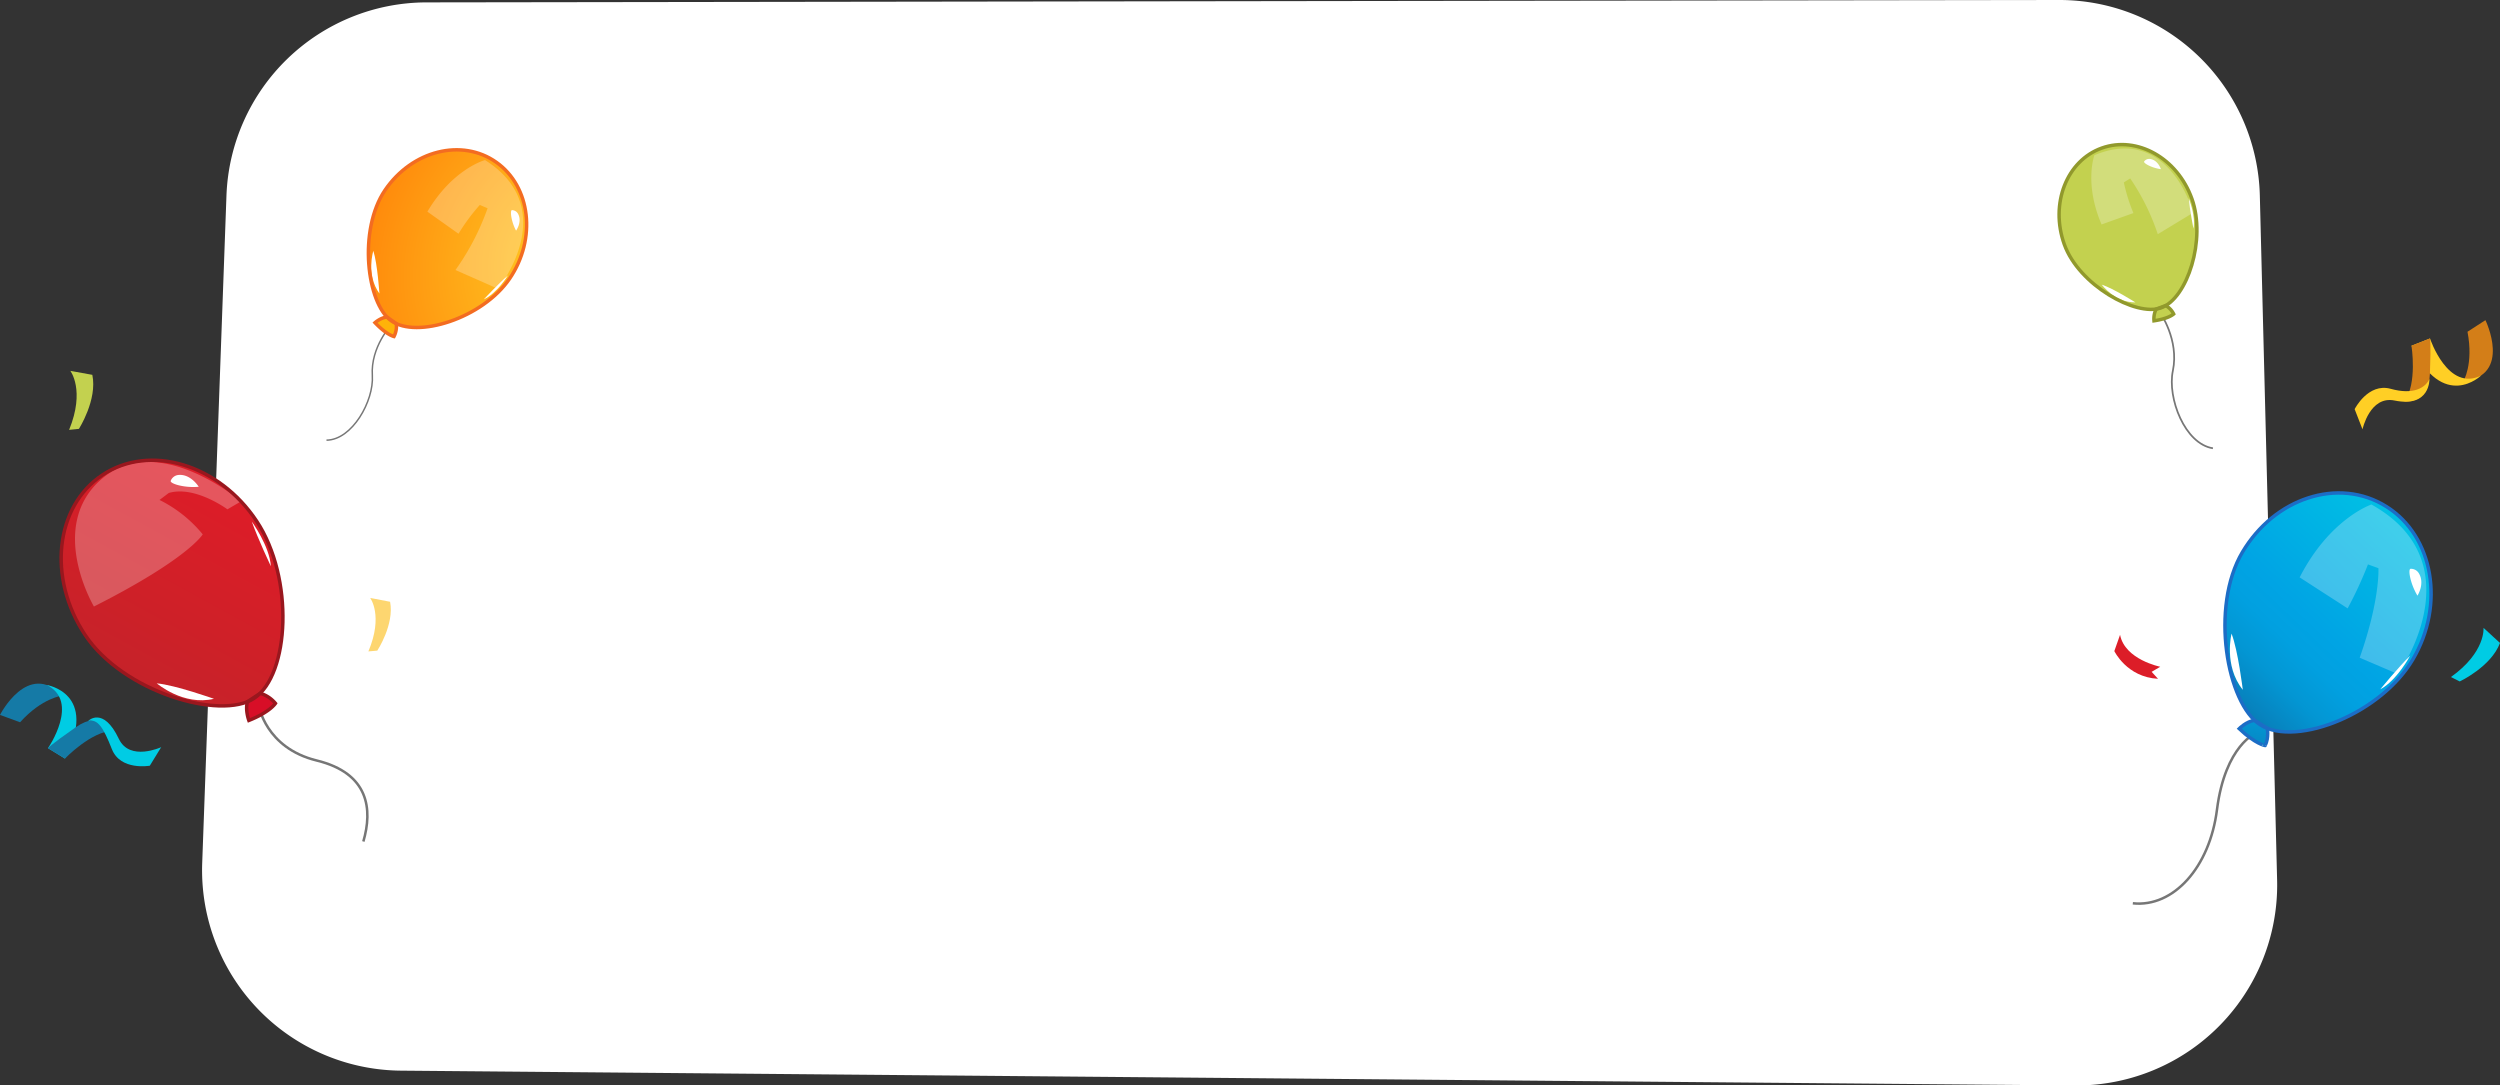 <svg xmlns="http://www.w3.org/2000/svg" xmlns:xlink="http://www.w3.org/1999/xlink" width="1435.095" height="623.094" viewBox="0 0 1435.095 623.094">
  <rect x="0" y="0" width="1435.095" height="623.094" fill="#333333" stroke="none"/>
  <defs>
    <linearGradient id="linear-gradient" x1="0.94" y1="-0.091" x2="-0.176" y2="1.145" gradientUnits="objectBoundingBox">
      <stop offset="0" stop-color="#00cce4"/>
      <stop offset="0.48" stop-color="#00a4e4"/>
      <stop offset="0.56" stop-color="#01a0e0"/>
      <stop offset="0.65" stop-color="#0396d3"/>
      <stop offset="0.74" stop-color="#0783be"/>
      <stop offset="0.83" stop-color="#0c6aa1"/>
      <stop offset="0.92" stop-color="#124a7c"/>
      <stop offset="1" stop-color="#192956"/>
    </linearGradient>
    <linearGradient id="linear-gradient-2" x1="3.234" y1="-9.526" x2="-0.764" y2="5.165" xlink:href="#linear-gradient"/>
    <radialGradient id="radial-gradient" cx="1.006" cy="0.332" r="1.701" gradientTransform="matrix(0.967, 0.508, -0.649, 0.981, 0.487, -0.22)" gradientUnits="objectBoundingBox">
      <stop offset="0.01" stop-color="#ffcf25"/>
      <stop offset="0.89" stop-color="#ff6b00"/>
    </radialGradient>
    <linearGradient id="linear-gradient-3" x1="-33.115" y1="32.878" x2="-32.022" y2="32.878" gradientUnits="objectBoundingBox">
      <stop offset="0" stop-color="#ff9827"/>
      <stop offset="1" stop-color="#ffb309"/>
    </linearGradient>
    <linearGradient id="linear-gradient-4" x1="0.696" y1="0.153" x2="0.159" y2="1.208" gradientUnits="objectBoundingBox">
      <stop offset="0" stop-color="#dc1d28"/>
      <stop offset="1" stop-color="#ba2529"/>
    </linearGradient>
    <linearGradient id="linear-gradient-5" x1="18.963" y1="-8.403" x2="18.963" y2="-8.972" gradientUnits="objectBoundingBox">
      <stop offset="0" stop-color="#d80e27"/>
      <stop offset="0.99" stop-color="#f12e44"/>
    </linearGradient>
  </defs>
  <g id="Group_1242" data-name="Group 1242" transform="translate(-248 -2393)">
    <g id="Frame" transform="translate(363.997 2393)">
      <g id="Layer_3" data-name="Layer 3">
        <path id="Path_3797" data-name="Path 3797" d="M14,112.28.08,495.33a115.07,115.07,0,0,0,114,119.26l961,8.5a115.08,115.08,0,0,0,116.07-118l-9.92-392.92A115.1,115.1,0,0,0,1066,0L128.85,1.37A115.09,115.09,0,0,0,14,112.28Z" fill="#fff"/>
      </g>
    </g>
    <g id="Balloon_Right" transform="translate(1428.995 2474.992)">
      <g id="Layer_2" data-name="Layer 2">
        <g id="Layer_3-2" data-name="Layer 3">
          <path id="Path_3749" data-name="Path 3749" d="M58.84,97.26s11.21,15.69,7.47,33.6c-3.27,15.65,6.89,42,23,44.47" fill="none" stroke="#767676" stroke-miterlimit="10" stroke-width="1.01"/>
          <path id="Path_3750" data-name="Path 3750" d="M77.24,32.12c8.33,23.31-2.61,57.22-17.72,62.62C45.07,99.91,12.33,81.61,4,58.3S5.31,10.22,25.53,3,68.91,8.8,77.24,32.12Z" fill="#c3d14f" fill-rule="evenodd"/>
          <path id="Path_3751" data-name="Path 3751" d="M55.48,102.16a12.66,12.66,0,0,1,1.24-6.74l5.47-2a11.26,11.26,0,0,1,4.58,4.84S64,100.91,55.48,102.16Z" fill="#c3d14f" fill-rule="evenodd"/>
          <path id="Path_3752" data-name="Path 3752" d="M55.48,102.16a12.66,12.66,0,0,1,1.24-6.74l5.47-2a11.26,11.26,0,0,1,4.58,4.84S64,100.91,55.48,102.16Z" fill="none" stroke="#91992c" stroke-miterlimit="10" stroke-width="2" fill-rule="evenodd"/>
          <path id="Path_3753" data-name="Path 3753" d="M49.83,10.69c-.64.93,4.38,3.75,9.62,4.42,0,0-1.61-5.12-6.08-5.83a3.6,3.6,0,0,0-3.54,1.41Z" fill="#fff" fill-rule="evenodd"/>
          <path id="Path_3754" data-name="Path 3754" d="M78.12,49.29S76,38.4,75.43,31.86C75.43,31.86,79.61,42.14,78.12,49.29Z" fill="#fff" fill-rule="evenodd"/>
          <path id="Path_3755" data-name="Path 3755" d="M25.48,81.4S33,91.69,44.82,91.6C44.82,91.6,32.07,83.54,25.48,81.4Z" fill="#fff" fill-rule="evenodd"/>
          <path id="Path_3756" data-name="Path 3756" d="M21.26,7.11s-6,16.15,4.12,39.75l18.29-6.54a101.749,101.749,0,0,1-5.51-17.6l3.66-2.29a128.69,128.69,0,0,1,15.83,32L77.84,40.2C77,35.47,62.16-10.09,21.26,7.11Z" fill="#fff" fill-rule="evenodd" opacity="0.25"/>
          <path id="Path_3757" data-name="Path 3757" d="M77.24,32.12c8.33,23.31-2.61,57.22-17.72,62.62C45.07,99.91,12.33,81.61,4,58.3S5.31,10.22,25.53,3,68.91,8.8,77.24,32.12Z" fill="none" stroke="#91992c" stroke-miterlimit="10" stroke-width="2" fill-rule="evenodd"/>
          <path id="Path_3758" data-name="Path 3758" d="M114.35,338.58s-18,7-22.72,44.22c-4.17,33.09-25,56.22-48.31,53.73" fill="none" stroke="#767676" stroke-miterlimit="10" stroke-width="1.45"/>
          <path id="Path_3759" data-name="Path 3759" d="M204,296.67c-9.08,15.31-25.21,27.6-41.73,34.72-17.48,7.54-35.35,9.29-45.71,2.75-19.28-12.18-29-67.7-10.32-99.17,9.24-15.58,22.95-26.33,37.73-31.12,15.11-4.94,31.3-3.66,45,5C215.91,225.83,222.66,265.19,204,296.67Z" fill-rule="evenodd" fill="url(#linear-gradient)"/>
          <path id="Path_3760" data-name="Path 3760" d="M104.4,336.29s4-4.11,8.8-4.8l7.3,4.6s1.06,5.36-1.23,9.89C119.27,346,113.78,345.19,104.4,336.29Z" fill-rule="evenodd" fill="url(#linear-gradient-2)"/>
          <path id="Path_3761" data-name="Path 3761" d="M104.4,336.29s4-4.11,8.8-4.8l7.3,4.6s1.06,5.36-1.23,9.89C119.27,346,113.78,345.19,104.4,336.29Z" fill="none" stroke="#1c6dc6" stroke-miterlimit="10" stroke-width="2" fill-rule="evenodd"/>
          <path id="Path_3762" data-name="Path 3762" d="M202.79,244.51c-1.65.12-.19,8.65,3.93,15.43,0,0,4.3-6.66.95-12.58a5.35,5.35,0,0,0-4.88-2.85Z" fill="#fff" fill-rule="evenodd"/>
          <path id="Path_3763" data-name="Path 3763" d="M185.35,313.7s10.38-12.63,17.24-19.39C202.59,294.31,194.84,308.78,185.35,313.7Z" fill="#fff" fill-rule="evenodd"/>
          <path id="Path_3764" data-name="Path 3764" d="M100,281.72S95.35,300.1,106.46,314C106.46,314,103.74,291.45,100,281.72Z" fill="#fff" fill-rule="evenodd"/>
          <path id="Path_3765" data-name="Path 3765" d="M180.28,207.61s-23.87,8-41.19,41.84l27.55,17.79A227.436,227.436,0,0,0,178.31,242l6,2.17s1.05,18-10.75,51.4l21.83,9.33C199.93,299.46,237.79,239.66,180.28,207.61Z" fill="#fff" fill-rule="evenodd" opacity="0.25"/>
          <path id="Path_3766" data-name="Path 3766" d="M204,296.67c-9.08,15.31-25.21,27.6-41.73,34.72-17.48,7.54-35.35,9.29-45.71,2.75-19.28-12.18-29-67.7-10.32-99.17,9.24-15.58,22.95-26.33,37.73-31.12,15.11-4.94,31.3-3.66,45,5C215.91,225.83,222.66,265.19,204,296.67Z" fill="none" stroke="#1c6dc6" stroke-miterlimit="10" stroke-width="2" fill-rule="evenodd"/>
          <path id="Path_3767" data-name="Path 3767" d="M235.44,108.45l10.3-6.66S261.25,133.55,233,137C233,137,239.05,127.19,235.44,108.45Z" fill="#d37e18"/>
          <path id="Path_3768" data-name="Path 3768" d="M213.92,112.3s10.27,31,29.45,21.19c0,0-21.75,21.26-40.09-17Z" fill="#ffcf25"/>
          <path id="Path_3769" data-name="Path 3769" d="M203.28,116.45s3.5,21.92-4.1,32c0,0,14,2.1,14.7-16.15s0-20,0-20Z" fill="#d37e18"/>
          <path id="Path_3770" data-name="Path 3770" d="M170.66,152.87s7.7-15.28,20.72-11.66,19.9-.58,22.22-5.66c0,0,.59,16.63-20,12.38-14.22-2.93-18.43,16.54-18.43,16.54Z" fill="#ffcf25"/>
          <path id="Path_3771" data-name="Path 3771" d="M225.93,306.65l5.06,2.53s18-8.4,23.11-22.08l-9.46-8.68S246,292.36,225.93,306.65Z" fill="#00cce4"/>
          <path id="Path_3772" data-name="Path 3772" d="M36,282.41l-3.29,9.34s7.14,15,25.08,15.92l-3.66-4,4.94-2.92S38.77,296.69,36,282.41Z" fill="#dc1d28"/>
        </g>
      </g>
    </g>
    <g id="Balloon_Left" transform="translate(248 2477.997)">
      <g id="Layer_2-2" data-name="Layer 2">
        <g id="Layer_3-3" data-name="Layer 3">
          <path id="Path_3773" data-name="Path 3773" d="M224.74,101.38s-12.08,12.67-11,29.25c.94,14.49-11.57,36.92-26.32,37.05" fill="none" stroke="#767676" stroke-miterlimit="10" stroke-width="0.85"/>
          <path id="Path_3774" data-name="Path 3774" d="M292.58,74.9c-7.79,11.47-21.18,20.17-34.45,24.67s-26.18,4.8-33.53-.41c-14.12-10-19.1-52.17-3.58-75s44.14-30,63.9-16S308.11,52.06,292.58,74.9Z" fill-rule="evenodd" fill="url(#radial-gradient)"/>
          <path id="Path_3775" data-name="Path 3775" d="M215.27,100.23s3.24-2.91,6.89-3.22l5.34,3.79a12.85,12.85,0,0,1-1.35,7.38S222,107.34,215.27,100.23Z" fill-rule="evenodd" fill="url(#linear-gradient-3)"/>
          <path id="Path_3776" data-name="Path 3776" d="M215.27,100.23s3.24-2.91,6.89-3.22l5.34,3.79a12.85,12.85,0,0,1-1.35,7.38S222,107.34,215.27,100.23Z" fill="none" stroke="#f36c21" stroke-miterlimit="10" stroke-width="2" fill-rule="evenodd"/>
          <path id="Path_3777" data-name="Path 3777" d="M293.91,35.63c-1.25,0-.51,6.49,2.33,11.77,0,0,3.55-4.81,1.26-9.41a4.1,4.1,0,0,0-3.59-2.36Z" fill="#fff" fill-rule="evenodd"/>
          <path id="Path_3778" data-name="Path 3778" d="M277.7,86.86s8.42-9,13.92-13.8C291.62,73.06,285.12,83.59,277.7,86.86Z" fill="#fff" fill-rule="evenodd"/>
          <path id="Path_3779" data-name="Path 3779" d="M214.31,59S210,72.63,217.8,83.53C217.8,83.53,216.7,66.5,214.31,59Z" fill="#fff" fill-rule="evenodd"/>
          <path id="Path_3780" data-name="Path 3780" d="M278.41,6.89s-18.47,4.94-33.07,29.62L263.2,49.18a111.761,111.761,0,0,1,12.24-16.53l4.45,1.9A143.169,143.169,0,0,1,261.46,70L285.7,80.7C289.38,76.81,320.7,33.54,278.41,6.89Z" fill="#fff" fill-rule="evenodd" opacity="0.25"/>
          <path id="Path_3781" data-name="Path 3781" d="M292.58,74.9c-7.79,11.47-21.18,20.17-34.45,24.67s-26.18,4.8-33.53-.41c-14.12-10-19.1-52.17-3.58-75s44.14-30,63.9-16S308.11,52.06,292.58,74.9Z" fill="none" stroke="#f36c21" stroke-miterlimit="10" stroke-width="2" fill-rule="evenodd"/>
          <path id="Path_3782" data-name="Path 3782" d="M148.48,319.78s3.74,24.53,33.34,31.79c30,7.35,32.14,28,26.75,46.49" fill="none" stroke="#767676" stroke-miterlimit="10" stroke-width="1.45"/>
          <path id="Path_3783" data-name="Path 3783" d="M147.33,214.16c21.67,32.68,18.89,88.21-1.42,101.68-19.44,12.89-75.4-3.7-97.07-36.38s-17.19-73.8,10-91.84S125.66,181.47,147.33,214.16Z" fill-rule="evenodd" fill="url(#linear-gradient-4)"/>
          <path id="Path_3784" data-name="Path 3784" d="M142.85,328.56s-2.17-5.8-.83-10.72l7.36-4.87a18.26,18.26,0,0,1,8.73,5.8S155.08,323.68,142.85,328.56Z" fill-rule="evenodd" fill="url(#linear-gradient-5)"/>
          <path id="Path_3785" data-name="Path 3785" d="M142.85,328.56s-2.17-5.8-.83-10.72l7.36-4.87a18.26,18.26,0,0,1,8.73,5.8S155.08,323.68,142.85,328.56Z" fill="none" stroke="#99171e" stroke-miterlimit="10" stroke-width="2" fill-rule="evenodd"/>
          <path id="Path_3786" data-name="Path 3786" d="M53.92,263.17s-26.61-44.93,3.46-72.36c32.44-29.6,81,12,81,12l-7.84,4.57S111.9,193.57,96.86,198l-5.29,4a75.28,75.28,0,0,1,24.8,19.74S108.11,235.78,53.92,263.17Z" fill="#fff" fill-rule="evenodd" opacity="0.25"/>
          <path id="Path_3787" data-name="Path 3787" d="M98,191c-.58,1.64,8,4.22,16.07,3.42,0,0-4.43-7.25-11.36-6.79A5.31,5.31,0,0,0,98,191Z" fill="#fff" fill-rule="evenodd"/>
          <path id="Path_3788" data-name="Path 3788" d="M155.48,240.06S148,224.17,144.53,214.4C144.53,214.4,154.83,228.62,155.48,240.06Z" fill="#fff" fill-rule="evenodd"/>
          <path id="Path_3789" data-name="Path 3789" d="M90,307.27s15.23,13.1,32.82,8.87C122.81,316.14,100.63,308.25,90,307.27Z" fill="#fff" fill-rule="evenodd"/>
          <path id="Path_3790" data-name="Path 3790" d="M147.33,214.16c21.67,32.68,18.89,88.21-1.42,101.68-19.44,12.89-75.4-3.7-97.07-36.38s-17.19-73.8,10-91.84S125.66,181.47,147.33,214.16Z" fill="none" stroke="#99171e" stroke-miterlimit="10" stroke-width="2" fill-rule="evenodd"/>
          <path id="Path_3791" data-name="Path 3791" d="M11.52,329.61,0,325.4s16-31.51,35.81-11.07C35.81,314.33,24.3,315.43,11.52,329.61Z" fill="#157aa6"/>
          <path id="Path_3792" data-name="Path 3792" d="M27.56,344.47s18.59-26.9-.83-36.28c0,0,30.07,4.55,10.55,42.26Z" fill="#00cce4"/>
          <path id="Path_3793" data-name="Path 3793" d="M37.28,350.45s15.38-16,28-16c0,0-6.76-12.44-21.75-2s-16,12.05-16,12.05Z" fill="#157aa6"/>
          <path id="Path_3794" data-name="Path 3794" d="M86,354.54S69.17,357.6,64.21,345s-8.13-17.38-13.58-16.17c0,0,8.59-8.65,17.6,10.32,6.23,13.12,24.3,4.75,24.3,4.75Z" fill="#00cce4"/>
          <path id="Path_3795" data-name="Path 3795" d="M211.47,288.94l5.11-.45s9.87-15,7.35-28.05l-11.44-2.2S220.17,268.35,211.47,288.94Z" fill="#fdd670"/>
          <path id="Path_3796" data-name="Path 3796" d="M39.67,161.76l5.63-.57S56,144.48,53,130.17l-12.63-2.28S49,139,39.67,161.76Z" fill="#c3d14f"/>
        </g>
      </g>
    </g>
  </g>
</svg>
